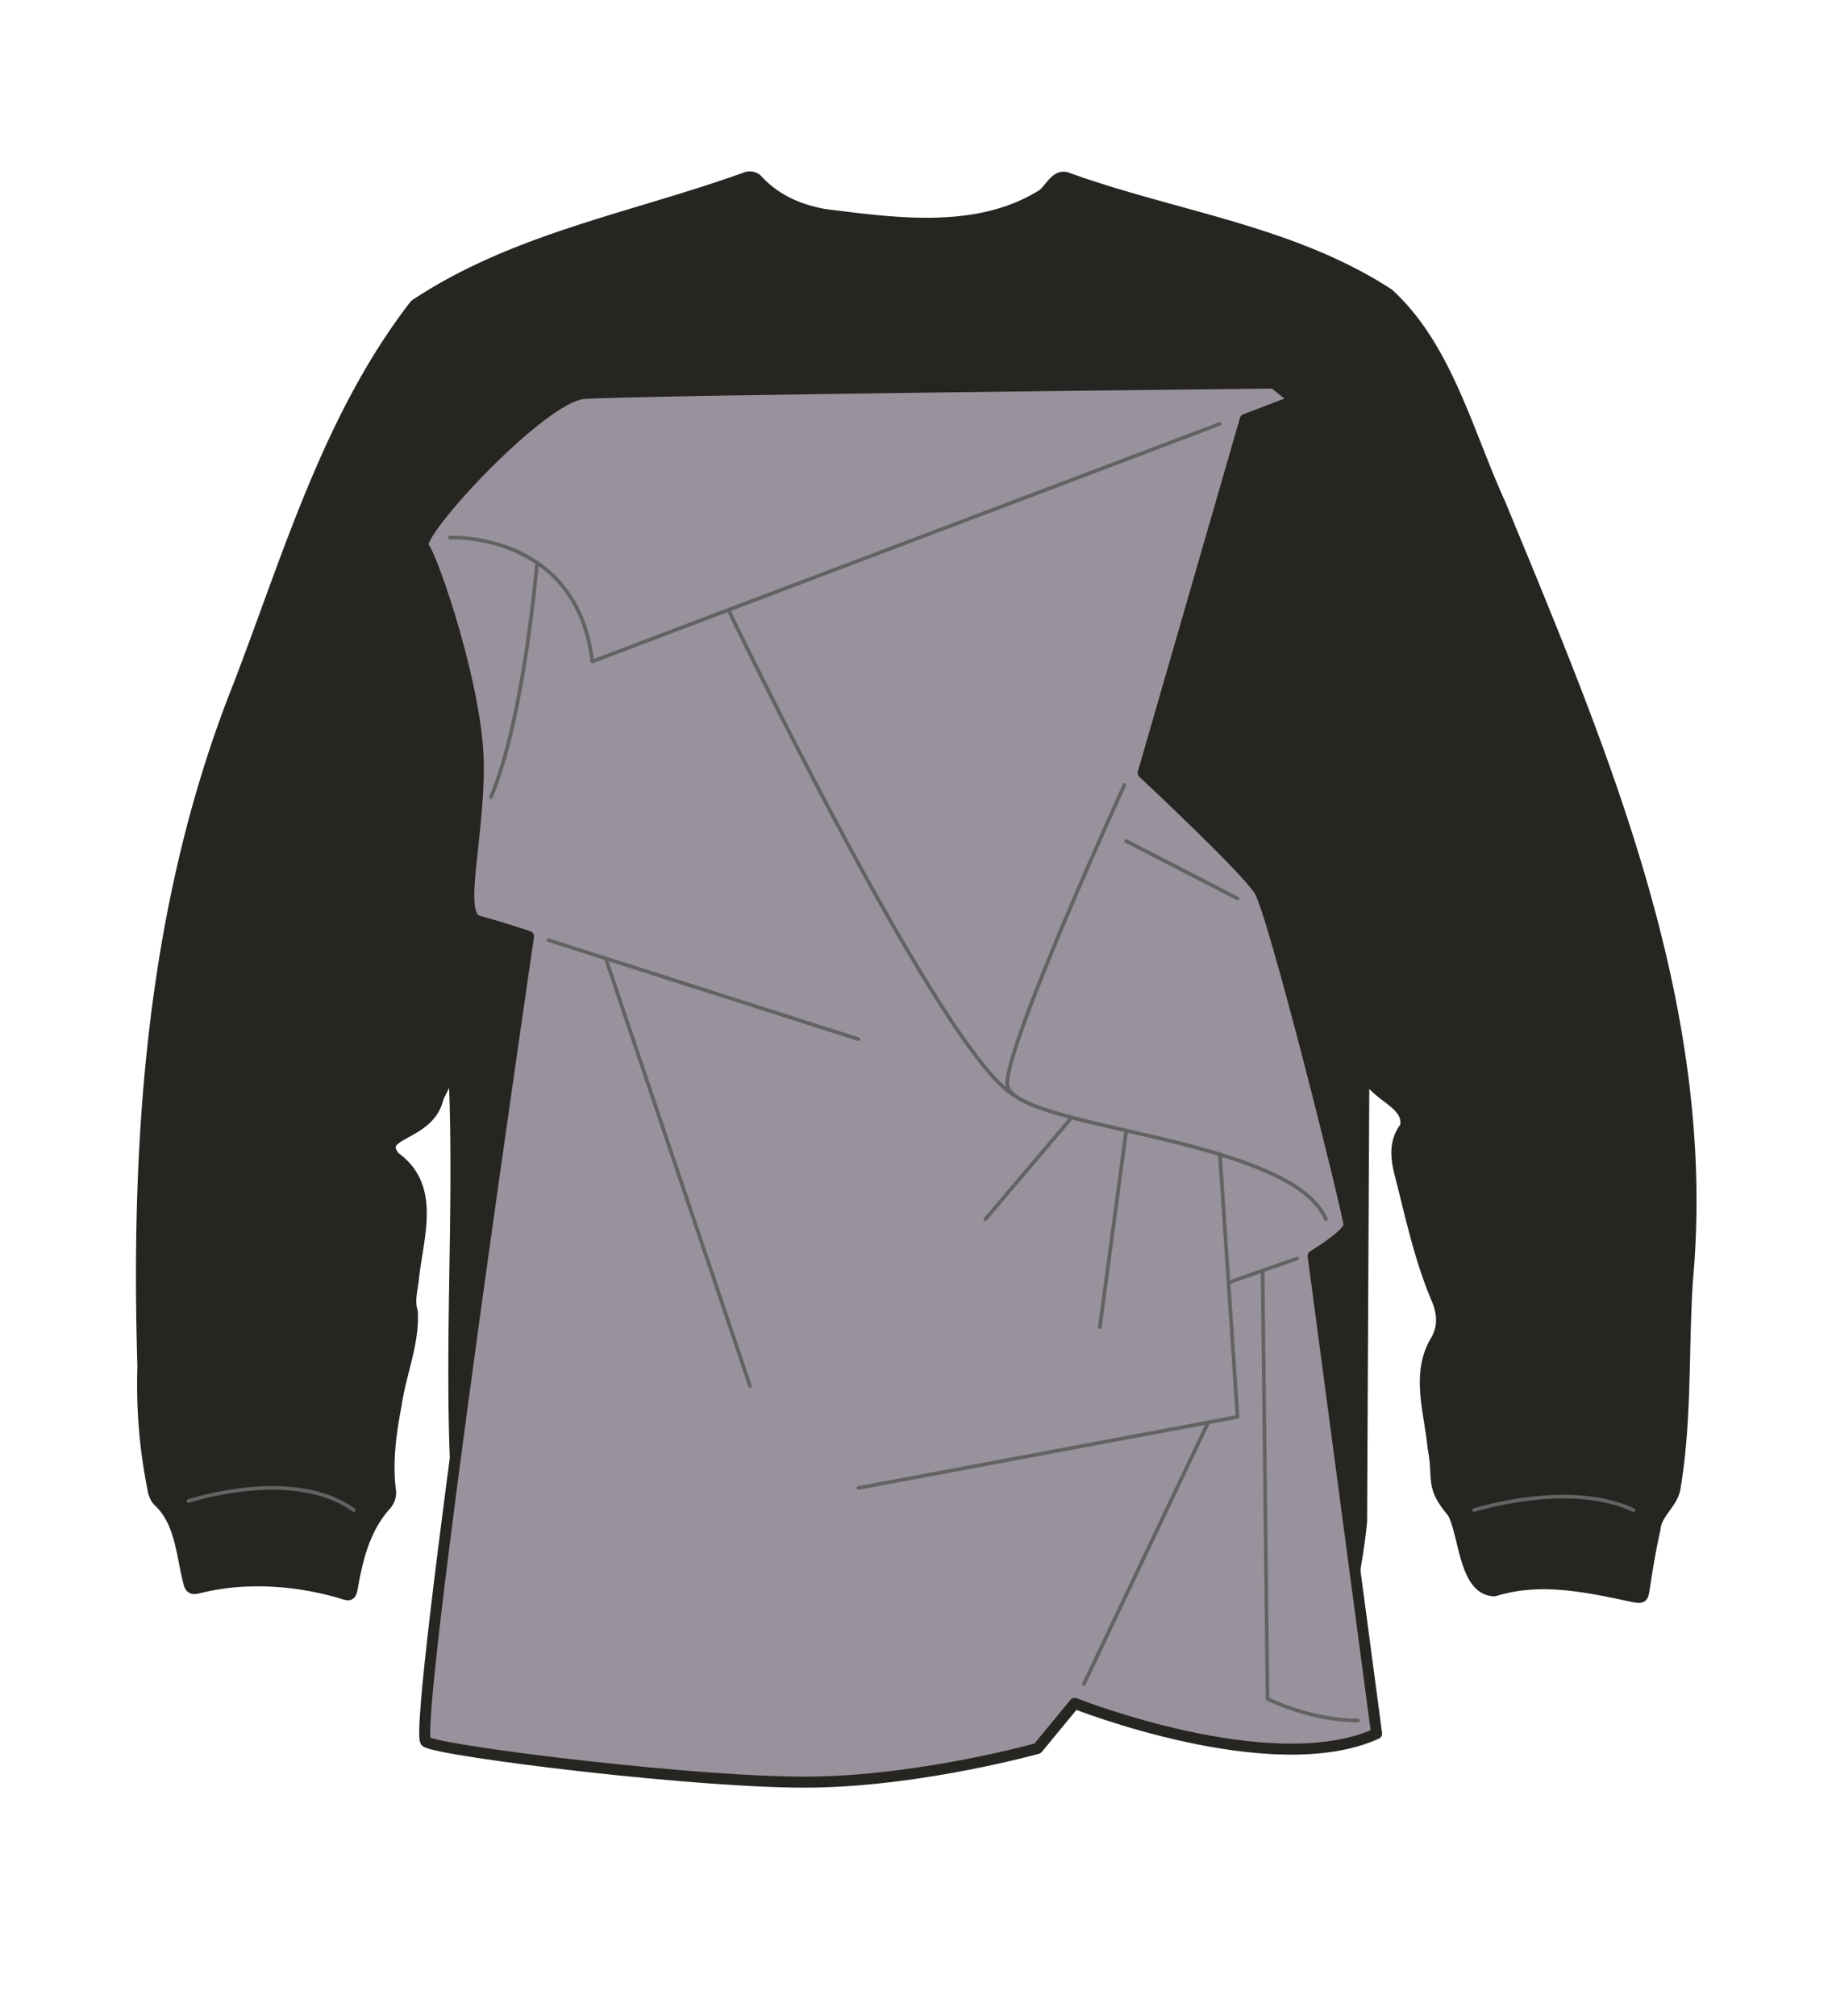<svg xmlns="http://www.w3.org/2000/svg" width="500" height="550" viewBox="0 0 500 550"><path d="M409.42 137.42C400.6 118.2 394.91 94.8 379 80.21 352.59 63 320.66 59.12 291.54 48.63c-3.68-1.54-5 3.72-7.88 5-17.36 10.42-39.46 7.3-58.66 4.87-7.1-1.26-13.56-4.12-18.56-9.67a3.16 3.16 0 00-2.72-.43c-30.43 11-63.14 16.58-90.46 34.78-23.5 30.35-34.46 68.24-48.06 103.67-23.59 59.08-28.11 123-26.2 186a145 145 0 002.72 33.3 6.66 6.66 0 001.33 3.22c6.32 5.76 6.46 14.67 8.49 22.43.31 1.47 1 1.81 2.41 1.47 12.51-3.2 26.23-2.34 38.61 1.18 3.12 1 3.16 1.13 3.73-2 1.45-8 3.48-15.78 9.19-22.06a5.17 5.17 0 001.14-3.3c-1.08-8.1 0-16 1.53-23.93 1.19-8.37 4.89-16.88 4.38-25.31-1-3.31.13-6.43.37-9.58 1.26-11.18 6-24.61-5.15-32.56-5.69-6.88 9.45-5.51 11.82-16.18 1.34-2.86 2.87-5.64 4.28-8.46 2.21 47.15-3 93.21 3.1 140 1.41 10.78-1.37 19.55 0 30.81.94 5.1 1.4 5.42 6.62 4.82 24.35-3.76 58.38-1.51 83-2.09 45-2.79 102.07-4.81 146.65 2.93 1.36.23 2.77.33 3.35-1.44 2.84-8.59.53-15.56 1.5-25.63.87-9 2.74-16.47 3.55-25.44q.3-61.72.62-123.47l.41-.08c.5 7.23 12.42 8.78 10.93 15.93-2.92 3.84-2.67 8-1.61 12.34 3.05 11.87 5.55 24 10.45 35.29 1.35 3.61 1.51 7.13-.51 10.66-5.47 9-1.69 19.56-.79 29.26 1.72 8.67-.95 10.27 5.33 17.63 3.31 5.85 3.11 21.26 11.44 21.41 12.55-3.91 25.32-1.08 37.8 1.58 2.67.5 2.68.27 3.09-2.33.83-5.36 1.69-10.73 2.9-16 .36-4.69 5.08-7.12 5.56-11.78 3.05-18.5 2.09-37.3 3.29-56 6.89-74.66-23.29-144.57-51.11-212.05z" fill="#262521" stroke="#262521" stroke-linecap="round" stroke-linejoin="round" stroke-width="3"/><path d="M51.43 409.51S80.08 400 96.58 412m305.71 0s25.94-8.31 43.55 0" fill="none" stroke="#636363" stroke-linecap="round" stroke-linejoin="round"/><path d="M347.66 104.51s-176.66 1.82-188.4 2.86S113 146 115.55 149.08s15 39.16 15 60-5.87 40.66 0 42.22 13.7 4.17 13.7 4.17-31.93 217.1-28 219.71 76.15 11.55 106.16 11 60.77-9.18 60.77-9.18l10.13-12.29s53.7 21.3 82.4 8.26l-17.32-130.34s9.78-5.85 9.78-8.46-20.53-85-24.44-91.21-31.73-32.1-31.73-32.1l27.86-96.44 13.7-5.21z" fill="#97929b" stroke="#262521" stroke-linecap="round" stroke-linejoin="round" stroke-width="3"/><path d="M122.79 146.67s34.64-1.69 38.86 33.78l171.2-64.78m-25.96 98.47s-31.46 68.64-32 81.24 77.1 14.19 87 37.25m-54.51-103.17l30.37 15.65m-138.94-78.72s58.94 122.76 78.52 132.76M146.57 153.52S143.09 196 134 217.47m15.68 39l84.61 27.04m-68.97-22.04l39.38 116.64m87.81-73.24l-23.59 27.76m38.46-24.2l-7.2 53.63" fill="none" stroke="#636363" stroke-linecap="round" stroke-linejoin="round"/><path fill="none" stroke="#636363" stroke-linecap="round" stroke-linejoin="round" d="M332.94 314.93l4.81 71.63-103.46 19.38m61.53 53.49l33.91-71.37m5.56-38.16l18.71-6.55m-9.41 3.29l1.35 116.85s11.56 5.89 24.68 5.89"/></svg>
